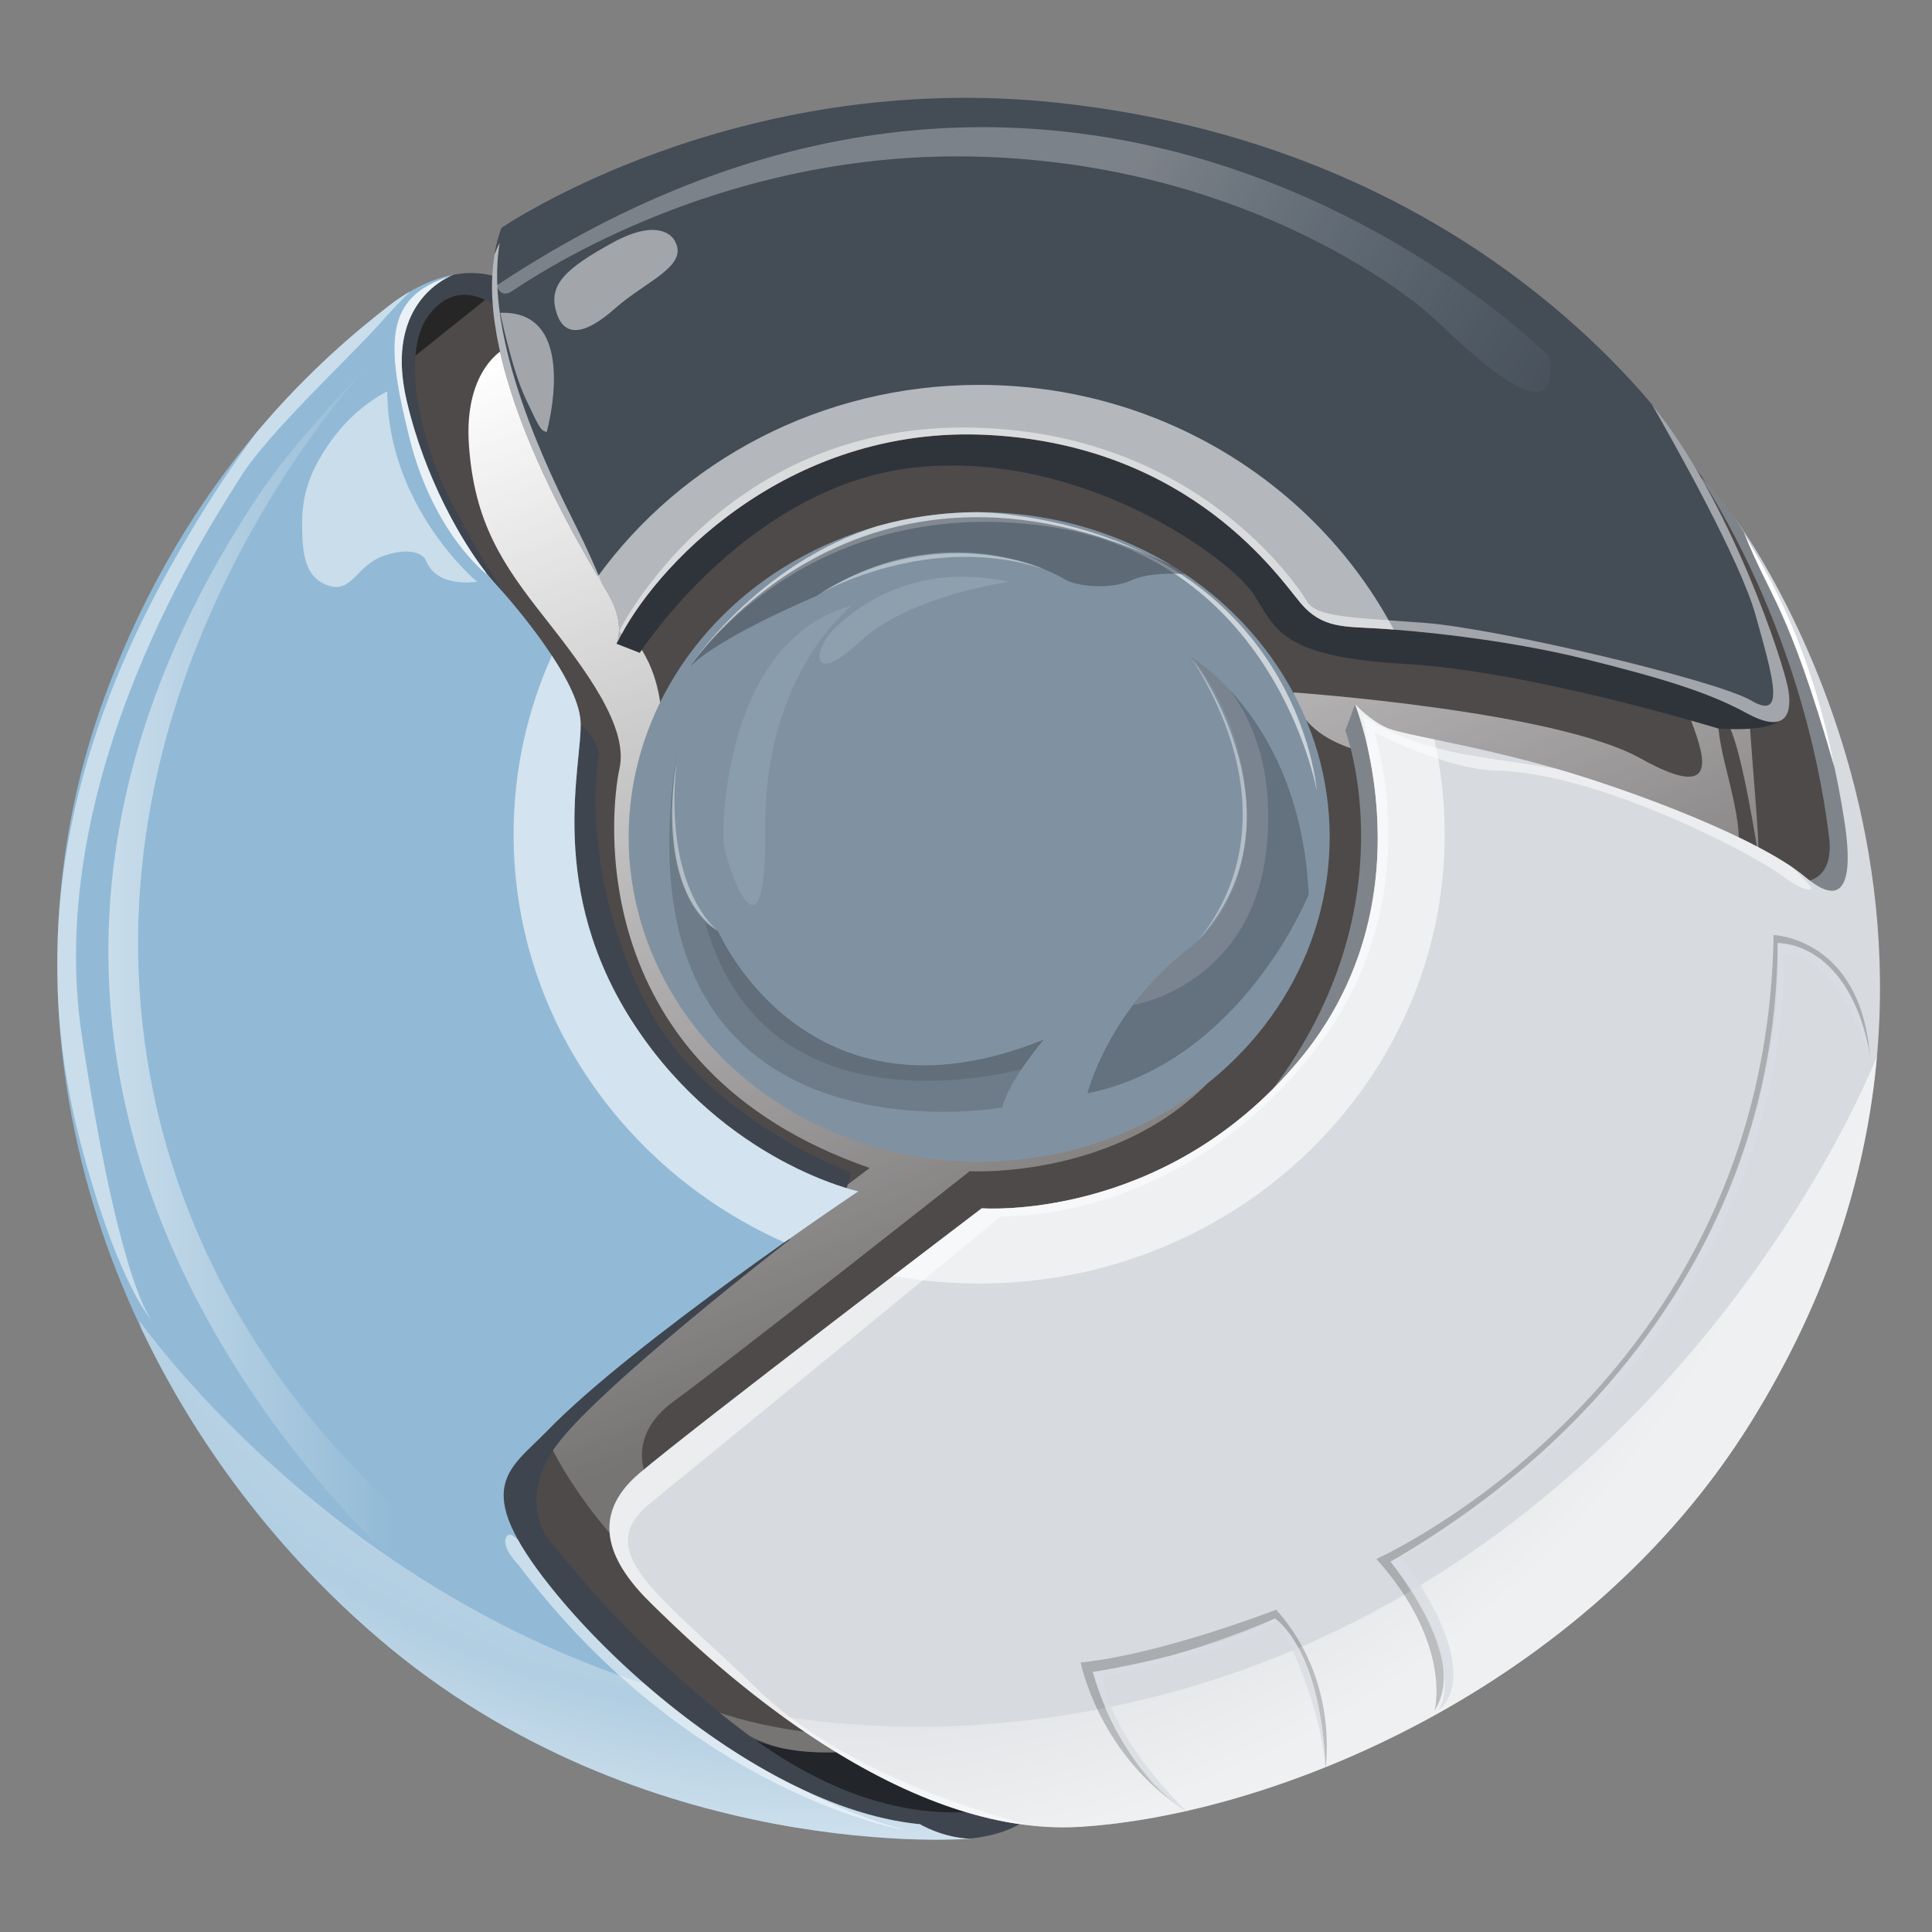 <?xml version="1.0" encoding="utf-8"?>
<!-- Generator: Adobe Illustrator 14.0.0, SVG Export Plug-In  -->
<!DOCTYPE svg PUBLIC "-//W3C//DTD SVG 1.1//EN" "http://www.w3.org/Graphics/SVG/1.1/DTD/svg11.dtd">
<svg version="1.1"
	 xmlns="http://www.w3.org/2000/svg" xmlns:xlink="http://www.w3.org/1999/xlink" xmlns:a="http://ns.adobe.com/AdobeSVGViewerExtensions/3.0/"
	 x="0px" y="0px" width="512px" height="512px" viewBox="-15.181 -25.925 512 512" enable-background="new -15.181 -25.925 512 512"
	 xml:space="preserve">
<rect x="-15.181" y="-25.925" width="512" height="512" fill="#808080" stroke="none"/>
<defs>
</defs>
<ellipse id="ellipse4_1_" fill="#4E4A4A" cx="248.609" cy="232.092" rx="230.978" ry="224.88"/>
<linearGradient id="path15_2_" gradientUnits="userSpaceOnUse" x1="219.616" y1="469.965" x2="317.614" y2="717.293" gradientTransform="matrix(1.076 0 0 1.076 -109.093 -441.274)">
	<stop  offset="0" style="stop-color:#FFFFFF"/>
	<stop  offset="0.147" style="stop-color:#FFFFFF;stop-opacity:0.887"/>
	<stop  offset="1" style="stop-color:#FFFFFF;stop-opacity:0.23"/>
</linearGradient>
<path id="path15_1_" fill="url(#path15_2_)" d="M118.954,66.211c0,0-11.297,5.2-9.862,25.824
	c1.434,20.623,8.966,31.652,19.994,45.64c11.029,13.988,22.327,29.051,19.906,40.08s-10.088,79.309,66.307,105.85l-87.826,66.039
	c0,0,4.572,14.794,20.981,33.086l59.09,51.288c0,0-20.804-1.254-35.867-7.531c0,0,14.348,13.987,39.991,13.808l14.167,0.18
	l-68.773-73.077c0,0-7.802-11.745,6.546-22.147c14.347-10.4,78.188-60.793,78.188-60.793s48.15,2.779,71.821-34.342
	c0,0-59.985,50.84-105.177,12.463c-45.19-38.375-48.419-99.706-48.419-99.706s-0.269-11.478-7.531-19.816
	c-7.264-8.339-2.421-43.846-2.421-43.846S141.37,58.769,118.954,66.211z"/>
<linearGradient id="path24_2_" gradientUnits="userSpaceOnUse" x1="398.606" y1="399.042" x2="496.604" y2="646.371" gradientTransform="matrix(1.076 0 0 1.076 -109.093 -441.274)">
	<stop  offset="0" style="stop-color:#FFFFFF"/>
	<stop  offset="0.147" style="stop-color:#FFFFFF;stop-opacity:0.887"/>
	<stop  offset="1" style="stop-color:#FFFFFF;stop-opacity:0.23"/>
</linearGradient>
<path id="path24_1_" fill="url(#path24_2_)" d="M327.604,157.581c0,0,69.4,4.842,91.996,17.484
	c22.596,12.643,16.14-2.421,12.912-11.297c-3.229-8.877,14.795-15.871,15.87,0.269c1.076,16.14,2.69,32.28,2.421,36.853
	c0,0-4.034-26.63-7.531-33.894c-3.497-7.263-4.304-2.421-1.076,10.491c3.228,12.912,4.304,18.83,2.689,25.285l-87.961-27.707
	C356.924,175.065,330.383,174.168,327.604,157.581z"/>
<path id="path27_1_" fill="#22252A" d="M175.891,429.266c0,0,9.415,12.104,37.928,8.607l47.344,15.871
	C261.163,453.744,201.984,466.925,175.891,429.266L175.891,429.266z"/>
<path id="path29_1_" fill="#262626" d="M114.83,52.403L89.723,72.489C89.723,72.489,95.103,44.154,114.83,52.403"/>
<path id="path31_1_" fill="#3F454E" d="M209.292,288.671l1.076-3.9c0,0-38.512-13.943-54.113-44.34s-14.257-57.296-12.643-66.979
	c0,0-1.702-6.724-8.338-9.504c-6.636-2.781-8.609,54.157,12.104,83.208c20.713,29.052,59.179,44.923,59.179,44.923L209.292,288.671
	L209.292,288.671z"/>
<path id="path33_1_" fill="#3F454E" d="M194.183,302.569c0,0-52.992,40.887-62.677,55.682c-9.684,14.795-0.716,24.479-0.716,24.479
	s16.318,20.443,30.485,32.817c14.168,12.374,42.859,40.886,80.788,38.734l4.169-3.094l11.433,4.304c0,0-8.742,9.953-37.659,4.438
	c-22.272-4.247-72.897-33.444-98.004-66.8c-25.105-33.355,2.511-45.909,30.128-67.787s38.377-25.106,38.377-25.106L194.183,302.569z
	"/>
<path id="path35_1_" fill="#2F343A" d="M456.856,164.44c0,0-0.941,3.632-16.543,2.735c0,0-49.765-15.243-82.851-17.126
	c-33.087-1.883-34.431-9.056-40.349-18.381c-5.917-9.325-45.191-38.378-89.665-33.715c-44.474,4.664-73.077,49.137-73.077,49.137
	l-6.186-2.42l7.71-16.409c0,0,24.926-41.067,79.443-44.295c54.516-3.228,86.436,19.009,101.5,37.301
	c15.063,18.292,69.222,15.782,103.653,29.052C440.493,150.319,456.9,154.531,456.856,164.44z"/>
<path id="path39_1_" fill="#3F454E" d="M116.846,55.766c0,0-10.222-9.146-18.426,1.883s-0.808,36.179,5.469,48.374
	c6.277,12.195,13.092,23.583,16.724,28.424c0,0-10.626-9.684-20.04-23.671C91.158,96.788,84.97,82.531,89.005,63.701
	s21.431-18.337,27.169-16.318L116.846,55.766L116.846,55.766z"/>
<path id="path41_1_" fill="#7F848A" d="M463.312,207.613c0,0,7.666-0.27,6.231-11.746c-1.434-11.477-7.173-52.678-34.072-95.448
	c0,0,23.67,21.207,38.018,80.744C487.835,240.7,463.312,207.613,463.312,207.613z"/>
<path id="path43_1_" fill="#7E848A" d="M343.923,160.719c0,0-1.837,5.155-2.6,6.903c0,0,17.589,46.024-19.182,95.06l2.503,1.689
	C324.645,264.372,373.961,221.691,343.923,160.719z"/>
<path id="path59_1_" fill="#D7DADE" d="M444.437,111.224c0,0,83.927,111.902,4.293,239.912
	c-43.818,70.434-126.248,103.83-177.536,107.059c-51.289,3.228-103.16-48.823-113.785-59.179
	c-10.625-10.356-16.946-22.729-3.228-34.431s90.831-70.298,90.831-70.298s48.16,3.708,83.937-39.062
	c35.776-42.77,14.975-94.507,14.975-94.507s4.304,4.663,8.966,6.455c4.662,1.795,21.251,4.125,42.367,10.043
	c21.116,5.918,55.547,18.83,68.056,29.321c12.508,10.491,11.903-4.281,10.356-14.436
	C465.778,140.275,444.437,111.224,444.437,111.224L444.437,111.224z"/>
<path id="path68_1_" fill="#444C56" d="M148.184,144.803c0,0,2.489-5.111-2.017-13.046c-4.507-7.936-40.664-64.291-28.469-97.287
	c0,0,61.689-42.322,147.229-33.176s134.497,53.261,156.017,78.008s36.764,70.656,37.839,77.83
	c1.076,7.174-1.614,11.117-11.119,5.917c-9.504-5.2-21.16-8.966-42.859-14.346s-45.728-7.532-54.695-8.07
	c-8.967-0.538-14.884,0.001-20.532-6.635c-5.649-6.635-28.963-41.786-82.762-44.654C193.017,86.477,157.509,124.943,148.184,144.803
	L148.184,144.803z"/>
<path id="path87_1_" fill="#92BAD6" d="M212.272,289.792c0,0-59.381,39.676-82.515,63.55c-9.883,10.198-20.31,14.594,0.941,41.224
	c21.251,26.631,61.869,59.448,97.914,62.945c0,0,6.098,3.677,13.54,3.856c0,0-86.796,7.083-157.093-53.172
	S-20.651,249.117,12.611,158.568C34.464,99.08,71.25,68.006,88.063,54.96c9.083-7.05,17.082-8.114,17.082-8.114
	s-18.92,6.276-12.553,33.445c5.491,23.439,17.394,41.784,23.312,48.24c5.918,6.456,22.237,25.734,22.775,36.852
	s-9.504,44.474,14.525,80.699C177.235,282.306,212.272,289.792,212.272,289.792z"/>
<ellipse id="ellipse108_1_" fill="#8092A1" cx="244.305" cy="195.868" rx="92.894" ry="86.078"/>
<path id="path111_1_" opacity="0.5" fill="#FFFFFF" enable-background="new    " d="M422.625,81.304
	c5.564,9.673,23.302,41.099,27.371,55.565c4.842,17.215,8.07,28.244-1.076,22.864c-9.146-5.38-66.979-19.099-86.481-20.578
	s-28.648-1.479-31.204-5.649c0,0-27.033-46.132-91.323-46.132s-90.92,53.799-90.92,53.799l0.582,0.917
	c11.091-20.437,45.795-55.485,97.242-52.743c53.799,2.869,77.112,38.019,82.762,44.654c5.648,6.635,11.565,6.096,20.532,6.634
	c8.968,0.538,32.996,2.69,54.695,8.07s33.355,9.146,42.859,14.346c9.505,5.2,12.195,1.257,11.119-5.917
	C457.737,150.146,443.253,106.443,422.625,81.304L422.625,81.304z"/>
<path id="path113_1_" opacity="0.5" fill="#FFFFFF" enable-background="new    " d="M456.453,205.73
	c8.428,6.098,8.428,3.586,8.428,3.586c-1.609-1.921-3.313-3.716-5.088-5.409c-14.046-9.577-42.972-20.443-62.398-26.08
	c-12.55-2.124-23.56-3.26-30.38-5.182c0,0-11.521-2.241-20.848-8.697c0,0,0.668,3.345,1.226,8.821
	c3.895,17.824,6.735,52.36-18.441,82.458c-35.776,42.771-83.937,39.062-83.937,39.062s-77.112,58.597-90.831,70.298
	s-7.397,24.074,3.228,34.431c9.392,9.154,51,50.866,95.951,58.212c1.313,0.129,2.547,0.225,3.679,0.285
	c0,0-45.371-10.491-71.194-35.508c-25.824-25.017-44.653-36.584-28.782-49.495c15.87-12.911,93.072-76.126,93.072-76.126
	s47.755,2.351,83.837-44.92c30.082-39.41,15.018-83.39,15.018-83.39s18.921,9.953,32.325,10.222
	C407.852,178.827,448.024,199.633,456.453,205.73L456.453,205.73z"/>
<path id="path115_1_" fill="#FFFFFF" d="M470.964,177.421c-12.563-43.714-17.135-44.789-23.994-62.274
	C453.696,126.579,464.792,145.879,470.964,177.421z"/>
<path id="path117_1_" opacity="0.8" fill="#FFFFFF" enable-background="new    " d="M113.753,126.243
	c-0.109-0.221-0.202-0.435-0.307-0.655c-6.317-8.148-16.043-24.769-20.854-45.298c-5.411-23.09,7.437-31.086,11.418-32.968
	c-17.482,5.532-16.868,17.906-10.702,42.741C99.585,115.348,113.753,126.243,113.753,126.243z"/>
<path id="path123_1_" opacity="0.5" fill="#FFFFFF" enable-background="new    " d="M130.7,394.565
	c-3.804-4.768-6.576-8.811-8.537-12.313c-1.306-1.368-2.519-2.043-3.164-0.869c-1.479,2.69,3.094,7.264,3.094,7.264
	c46.267,61.33,102.756,70.477,102.756,70.477c-9.532-2.583-18.674-6.332-27.281-10.772
	C171.201,435.994,145.958,413.687,130.7,394.565z"/>
<path id="path125_1_" opacity="0.6" fill="#FFFFFF" enable-background="new    " d="M252.824,110.506
	c-3.081-0.406-6.082-0.628-9.009-0.704c-9.135,0.044-17.955,1.314-26.284,3.635c-32.768,10.212-50.517,38.225-50.517,38.225
	s30.213-46.989,94.687-38.197c61.15,8.339,72.09,70.208,72.09,70.208S329.169,120.563,252.824,110.506z"/>
<path id="path127_1_" opacity="0.6" fill="#FFFFFF" enable-background="new    " d="M137.424,113.465
	c-6.993-13.988-24.567-49.405-20.174-75.05c0,0-0.626,1.097-1.401,3.175c-5,30.3,20.558,73.731,28.485,87.058
	C142.621,124.486,140.314,119.246,137.424,113.465z"/>
<path id="path143_1_" opacity="0.52" fill="#40464F" enable-background="new    " d="M295.329,123.949
	c-83.84-40.161-127.709,26.908-127.709,26.908c7.532-7.935,33.558-18.83,33.558-18.83c33.625-22.058,63.08-6.187,65.77-4.438
	c2.69,1.749,11.971,2.959,17.754,0.269c4.326-2.013,11.062-1.842,14.181-1.628C297.716,125.444,296.533,124.682,295.329,123.949
	L295.329,123.949z"/>
<path id="path145_1_" opacity="0.4" fill="#FFFFFF" enable-background="new    " d="M202.387,131.219
	c0,0,28.738-16.409,59.224-6.276C261.611,124.943,233.367,112.031,202.387,131.219L202.387,131.219z"/>
<path id="path152_1_" opacity="0.52" fill="#9CADBB" enable-background="new    " d="M252.241,128.26
	c0,0-26.228,3.497-39.543,15.871c-13.314,12.374-12.508,2.017-6.59-3.632C212.026,134.851,227.224,122.88,252.241,128.26z"/>
<path id="path159_1_" opacity="0.52" fill="#94A8B9" enable-background="new    " d="M210.591,134.536
	c0,0-23.313,17.934-22.954,58.821s-10.94,9.146-11.119,3.228C176.339,190.667,177.416,143.682,210.591,134.536L210.591,134.536z"/>
<path id="path170_1_" opacity="0.29" fill="#3F454E" enable-background="new    " d="M164.324,172.644
	c0,0-6.635,38.108,10.761,48.15c0,0,23.402,54.337,86.347,28.783c0,0-9.057,10.49-11.028,18.022
	C250.403,267.6,146.033,286.069,164.324,172.644L164.324,172.644z"/>
<path id="path181_1_" opacity="0.38" fill="#505863" enable-background="new    " d="M261.431,249.577
	c-62.944,25.555-86.347-28.783-86.347-28.783c-1.213-0.599-2.314-1.308-3.32-2.11c14.488,52.102,69.767,42.172,83.746,38.756
	C258.433,253.054,261.431,249.577,261.431,249.577z"/>
<path id="path183_1_" opacity="0.4" fill="#FFFFFF" enable-background="new    " d="M175.084,220.794
	c0,0-14.347-10.491-11.028-44.205C164.056,176.59,157.69,208.958,175.084,220.794z"/>
<path id="path194_1_" opacity="0.38" fill="#383E45" enable-background="new    " d="M272.999,263.833
	c0,0,5.38-21.788,26.898-38.466c21.521-16.678,19.1-54.606,0.538-77.202c0,0,29.052,16.678,31.204,62.945
	C331.639,211.11,313.885,255.495,272.999,263.833z"/>
<path id="path196_1_" opacity="0.14" fill="#FFFFFF" enable-background="new    " d="M310.64,156.835
	c-4.891-5.235-8.955-7.902-9.954-8.518c0.122,0.214,0.253,0.428,0.373,0.646c17.979,22.68,20.109,59.919-1.16,76.405
	c-5.016,3.887-9.145,8.049-12.542,12.151c-1.392,1.884-2.253,2.913-2.253,2.913s32.279-5.111,35.507-43.04
	C322.302,177.497,316.52,164.605,310.64,156.835L310.64,156.835z"/>
<path id="path198_1_" opacity="0.4" fill="#FFFFFF" enable-background="new    " d="M300.794,148.704
	c0,0,32.817,43.577-0.448,76.574C300.346,225.278,331.101,197.481,300.794,148.704z"/>
<linearGradient id="path208_2_" gradientUnits="userSpaceOnUse" x1="113.969" y1="625.679" x2="205.107" y2="625.679" gradientTransform="matrix(1.076 0 0 1.076 -109.093 -441.274)">
	<stop  offset="0" style="stop-color:#FFFFFF"/>
	<stop  offset="0.77" style="stop-color:#FFFFFF;stop-opacity:0"/>
	<stop  offset="1" style="stop-color:#FFFFFF;stop-opacity:0"/>
</linearGradient>
<path id="path208_1_" opacity="0.5" fill="url(#path208_2_)" enable-background="new    " d="M53.499,105.126
	C62.247,92,77.708,75.94,84.97,68.005c0,0-73.974,75.319-62.316,178.076c10.979,96.786,88.948,144.897,88.948,144.897L98.42,395.91
	C98.42,395.91-57.682,271.931,53.499,105.126z"/>
<path id="path212_1_" opacity="0.5" fill="#FFFFFF" enable-background="new    " d="M87.458,77.823c0,0-7.958,3.543-14.683,12.778
	c-6.726,9.235-7.982,16.049-7.892,23.043c0.091,6.994,0.628,13.45,6.904,15.602s7.532-5.291,14.526-7.801
	c6.993-2.51,10.669-0.626,11.387,1.167c0.718,1.792,3.229,6.813,13.54,5.647C111.243,128.26,87.526,108.444,87.458,77.823z"/>
<path id="path214_1_" opacity="0.5" fill="#FFFFFF" enable-background="new    " d="M129.713,88.539c0,0,9.057-32.37-12.329-31.563
	c0,0,3.094,15.063,6.726,22.73C127.741,87.373,128.054,88.226,129.713,88.539z"/>
<path id="path216_1_" opacity="0.5" fill="#FFFFFF" enable-background="new    " d="M163.518,37.698c0,0-3.229-6.455-16.229,0.628
	c-13.001,7.083-17.127,11.387-15.064,18.381c2.063,6.994,7.623,6.186,15.692-0.987C155.987,48.548,167.733,44.512,163.518,37.698z"
	/>
<linearGradient id="path223_2_" gradientUnits="userSpaceOnUse" x1="247.018" y1="373.06" x2="352.016" y2="309.061" gradientTransform="matrix(1.076 0 0 -1.076 -6.31 460.626)">
	<stop  offset="0.006" style="stop-color:#FFFFFF"/>
	<stop  offset="1" style="stop-color:#B1DEF4;stop-opacity:0.07"/>
</linearGradient>
<path id="path223_1_" opacity="0.3" fill="url(#path223_2_)" enable-background="new    " d="M395.525,68.678
	c0,0-121.451-123.334-279.082-18.964c0,0,0.808,3.497,3.9,1.614c3.094-1.883,52.589-37.121,121.989-35.776
	c69.4,1.345,113.785,34.7,122.931,43.308S398.439,90.869,395.525,68.678z"/>
<path id="path227_1_" opacity="0.5" fill="#FFFFFF" enable-background="new    " d="M25.523,324.626c0,0-0.128-0.13-0.36-0.405
	C25.398,324.522,25.523,324.626,25.523,324.626z"/>
<path id="path229_1_" opacity="0.5" fill="#FFFFFF" enable-background="new    " d="M84.881,60.473
	c3.813-4.288,6.752-7.299,8.68-9.19c-1.744,0.998-3.595,2.198-5.497,3.676c-8.337,6.47-21.586,17.377-35.486,33.977
	c-6.624,8.935-13.784,19.812-21.315,33.048c-20.575,36.157-29.125,68.19-30.936,96.113c-0.451,8.12-0.416,16.224,0.067,24.281
	c0.886,12.51,3.01,24.029,5.761,34.545c8.892,33.975,17.214,45.173,19.008,47.296c-1.729-2.202-9.493-15.022-18.649-75.631
	c-10.401-68.863,34.612-136.111,41.965-147.947C55.83,88.805,77.708,68.543,84.881,60.473L84.881,60.473z"/>
<radialGradient id="path244_2_" cx="287.77" cy="587.474" r="257.582" gradientTransform="matrix(1.076 0 0 1.076 -109.093 -441.274)" gradientUnits="userSpaceOnUse">
	<stop  offset="0" style="stop-color:#FFFFFF"/>
	<stop  offset="0.739" style="stop-color:#FFFFFF;stop-opacity:0.39"/>
	<stop  offset="0.861" style="stop-color:#FFFFFF;stop-opacity:0.29"/>
	<stop  offset="0.88" style="stop-color:#FFFFFF;stop-opacity:0.334"/>
	<stop  offset="1" style="stop-color:#FFFFFF;stop-opacity:0.6"/>
</radialGradient>
<path id="path244_1_" fill="url(#path244_2_)" d="M242.154,461.366c-7.442-0.18-13.54-3.856-13.54-3.856
	c-24.76-2.401-51.677-18.64-72.994-37.203c-86.129-27.662-133.862-96.218-133.862-96.218c0.124,0.61,0.262,1.208,0.39,1.816
	c14.777,31.25,36.353,59.522,62.914,82.289C155.358,468.449,242.154,461.366,242.154,461.366z"/>
<radialGradient id="path257_2_" cx="287.771" cy="587.474" r="257.581" gradientTransform="matrix(1.076 0 0 1.076 -109.093 -441.274)" gradientUnits="userSpaceOnUse">
	<stop  offset="0" style="stop-color:#FFFFFF"/>
	<stop  offset="0.739" style="stop-color:#FFFFFF;stop-opacity:0.39"/>
	<stop  offset="0.861" style="stop-color:#FFFFFF;stop-opacity:0.29"/>
	<stop  offset="0.88" style="stop-color:#FFFFFF;stop-opacity:0.334"/>
	<stop  offset="1" style="stop-color:#FFFFFF;stop-opacity:0.6"/>
</radialGradient>
<path id="path257_1_" fill="url(#path257_2_)" d="M482.225,254.074c-16.052,39.085-82.281,155.015-217.835,174.921
	c-25.937,3.81-50.016,3.34-72.141-0.052c21.692,15.727,50.407,31.046,78.944,29.25c51.288-3.229,133.718-36.626,177.536-107.06
	C469.944,317.034,479.547,284.078,482.225,254.074z"/>
<path id="path259_1_" opacity="0.6" fill="#FFFFFF" enable-background="new    " d="M153.207,246.079
	c-24.03-36.224-13.988-69.58-14.526-80.698c-0.236-4.877-3.51-11.324-7.609-17.572c-6.522,14.509-10.146,30.516-10.146,47.341
	c0,47.97,29.393,89.308,71.743,108.169c11.445-8.076,19.604-13.527,19.604-13.527S177.236,282.305,153.207,246.079L153.207,246.079z
	"/>
<path id="path261_1_" opacity="0.6" fill="#FFFFFF" enable-background="new    " d="M354.174,140.917
	c-20.442-38.496-61.969-64.843-109.868-64.843c-41.798,0-78.735,20.063-101.053,50.751c1.345,2.273,2.366,3.966,2.915,4.931
	c4.506,7.936,2.018,13.046,2.018,13.046c9.324-19.861,44.832-58.327,98.632-55.458c53.798,2.869,77.111,38.019,82.761,44.654
	c5.648,6.636,11.565,6.097,20.532,6.635C351.238,140.702,352.604,140.795,354.174,140.917z"/>
<path id="path263_1_" opacity="0.6" fill="#FFFFFF" enable-background="new    " d="M244.305,314.226
	c68.141,0,123.379-53.312,123.379-119.075c0-8.621-0.958-17.022-2.76-25.123c-5.819-1.211-10.029-2.084-12.035-2.854
	c-4.662-1.792-8.966-6.455-8.966-6.455s20.802,51.736-14.975,94.506c-35.776,42.77-83.937,39.062-83.937,39.062
	s-10.024,7.616-23.486,17.907C228.909,313.523,236.522,314.226,244.305,314.226L244.305,314.226z"/>
<path id="path266_1_" opacity="0.21" enable-background="new    " d="M480.393,254.149c0,0-3.228-28.379-24.479-30.127
	c0,0,7.801,99.527-102.576,163.908c0,0,21.162,24.746,11.657,39.452c0,0,4.841-17.574-15.424-40.17
	c0,0,103.384-46.178,105.267-165.343C454.838,221.87,477.972,222.587,480.393,254.149z"/>
<path id="path268_1_" opacity="0.82" fill="#D9DDE2" enable-background="new    " d="M366.071,427.383
	c0,0,8.249-12.014-12.732-39.452c0,0,101.858-51.11,102.576-163.909c0,0,18.83-1.077,24.479,30.127c0,0-8.878-28.153-23.044-27.436
	c0,0,8.25,96.659-100.962,160.231C356.387,386.944,378.85,416.085,366.071,427.383z"/>
<path id="path270_1_" opacity="0.21" enable-background="new    " d="M336.078,442.715c0,0,3.812-23.223-13.046-42.053
	c0,0-30.486,11.836-51.826,13.988c0,0,4.841,24.929,28.334,39.633c0,0-17.574-10.4-25.106-37.121c0,0,31.024-4.843,48.239-14.168
	C322.672,402.994,334.777,410.346,336.078,442.715L336.078,442.715z"/>
<path id="path272_1_" opacity="0.82" fill="#D9DDE2" enable-background="new    " d="M299.54,454.283
	c0,0-19.906-18.473-22.596-35.867c0,0,35.283-6.701,46.514-14.827c0,0,10.961,18.95,12.62,39.126c0,0,0.045-28.064-13.405-39.721
	c0,0-26.182,11.657-48.239,14.168C274.433,417.162,281.964,444.062,299.54,454.283L299.54,454.283z"/>
</svg>
